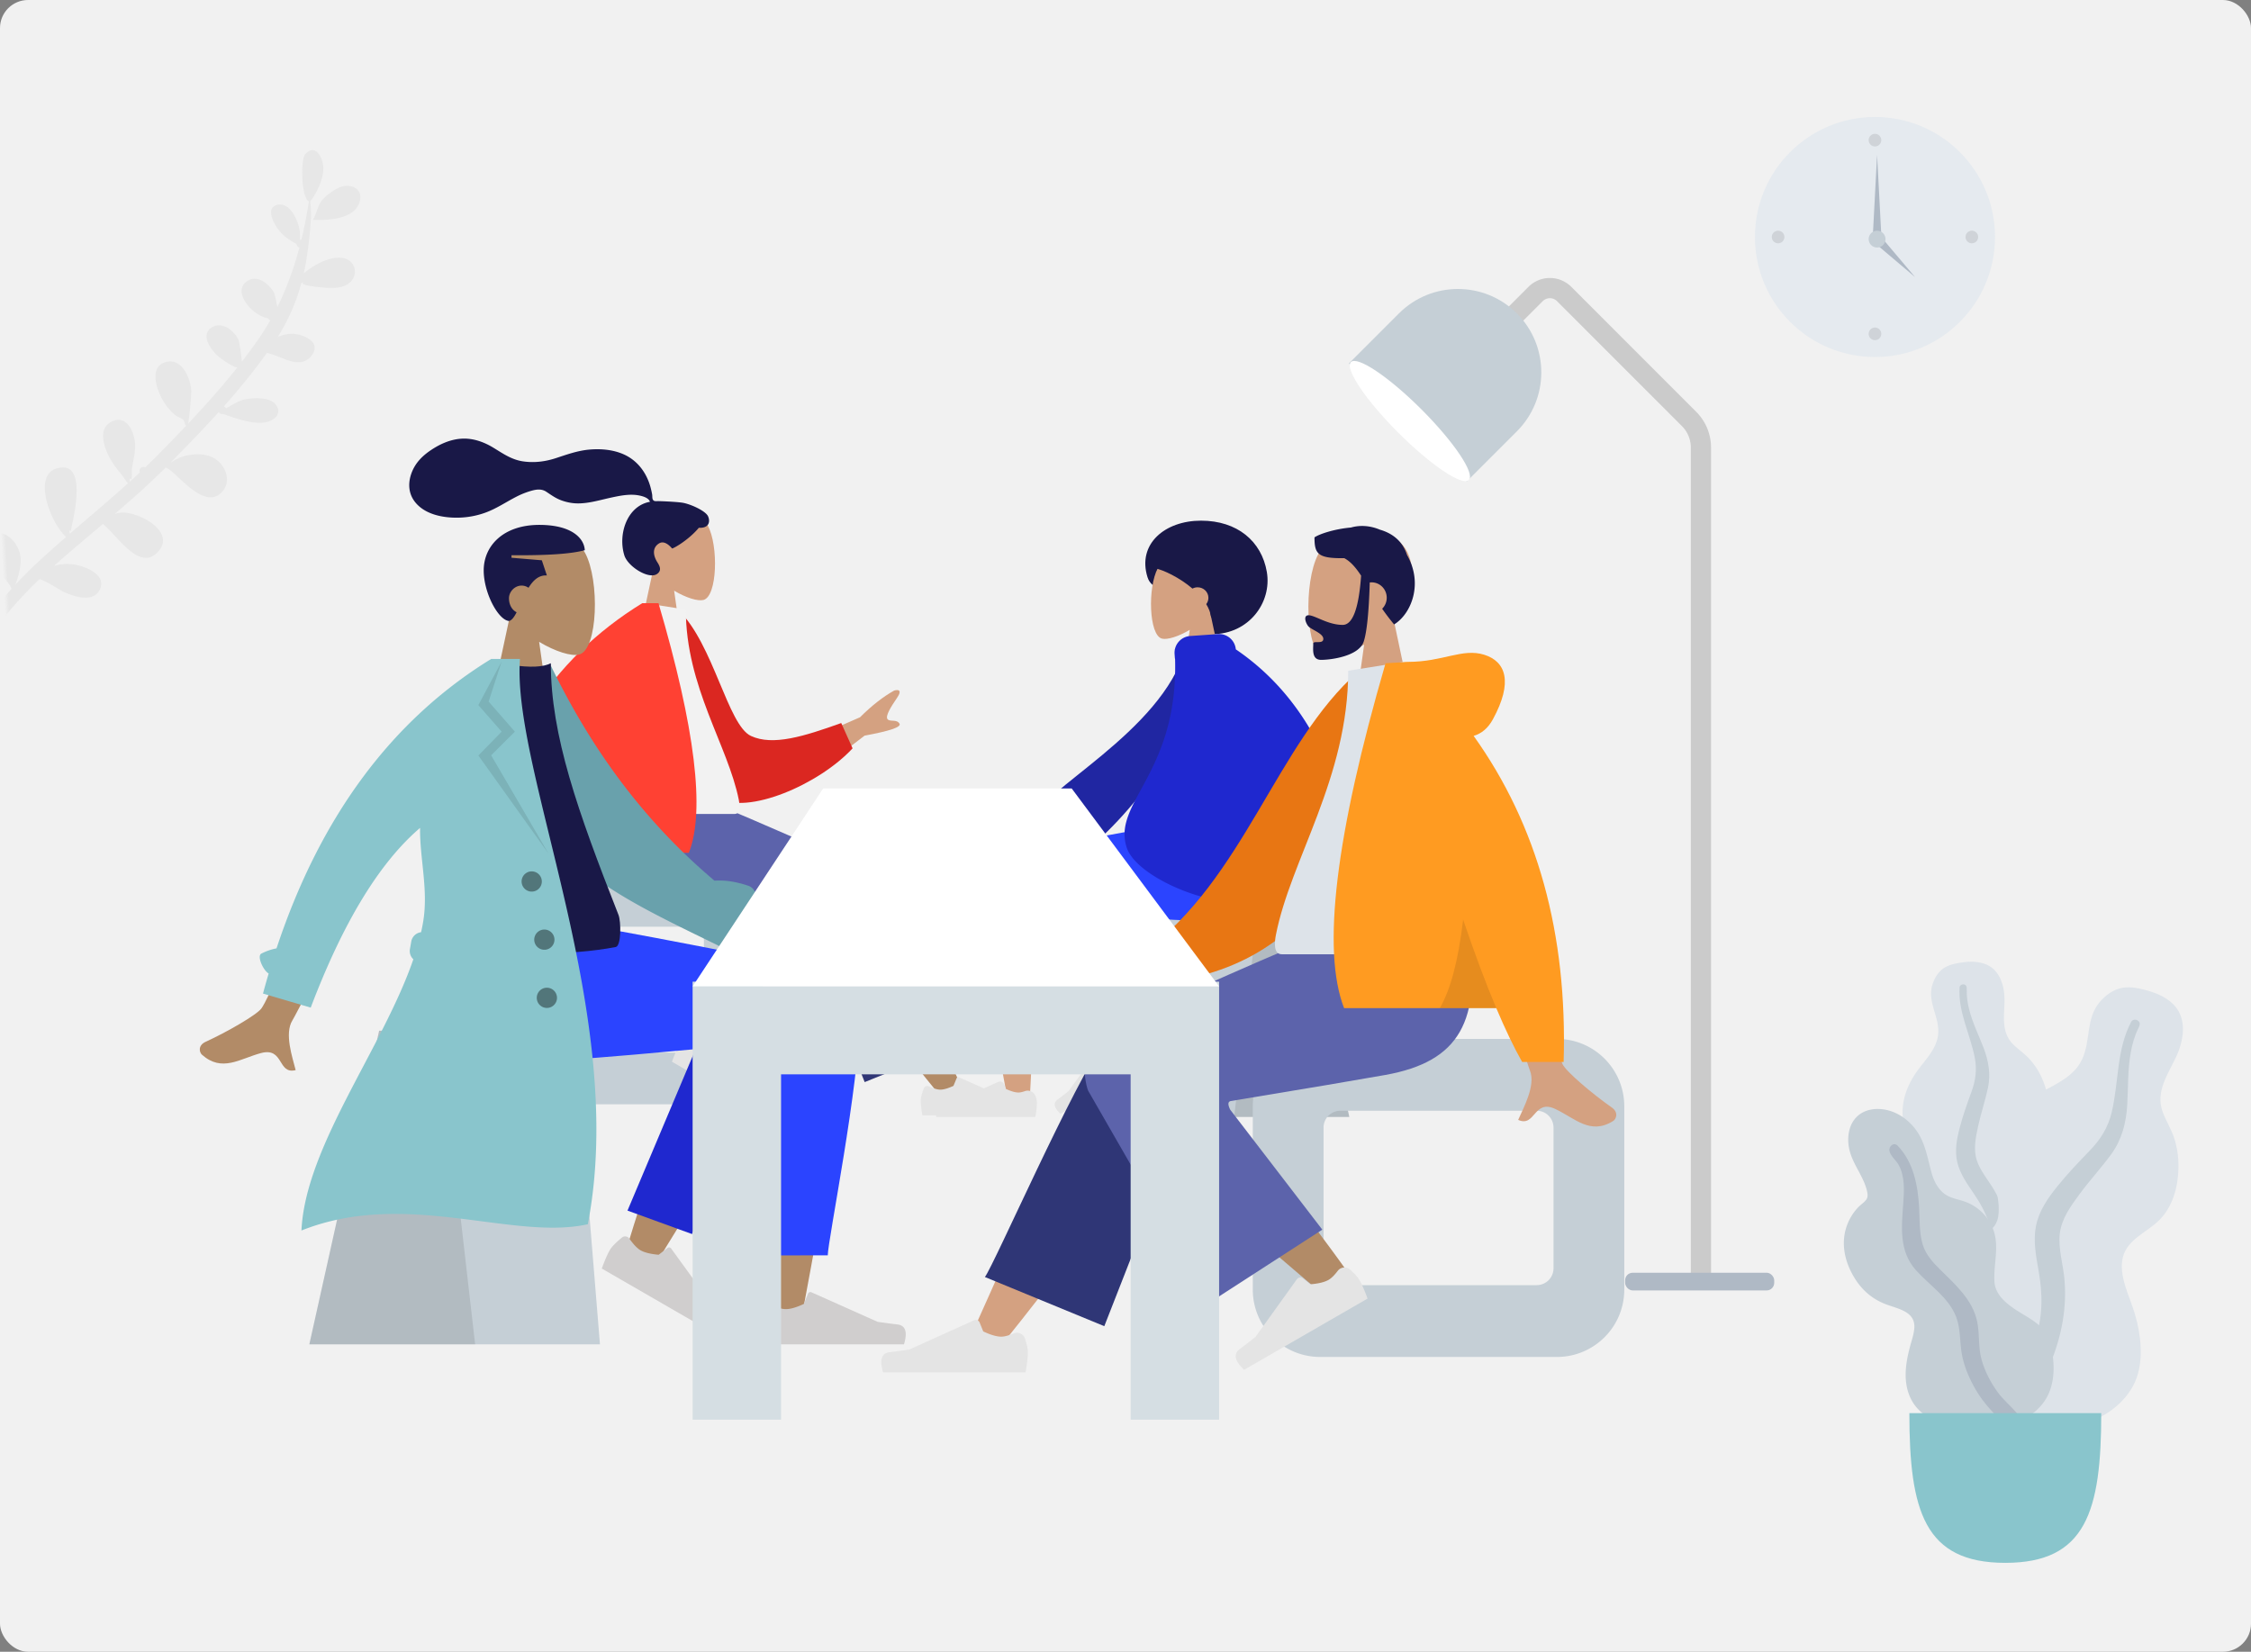<svg width="481" height="353" xmlns="http://www.w3.org/2000/svg" xmlns:xlink="http://www.w3.org/1999/xlink"><rect width="100%" height="100%" fill="#808080" stroke="none"/><defs><rect id="a" x="0" y="0" width="481" height="353" rx="6"/></defs><g fill="none" fill-rule="evenodd"><g><mask id="b" fill="#fff"><use xlink:href="#a"/></mask><use fill="#F1F1F1" xlink:href="#a"/><path d="M-16 164a23.45 23.45 0 00.497 3c-.328-.858-.474-1.885-.497-3zM68.693 34.823c2.483-2.528 3.937 1.39 3.706 3.408-.272 2.38-1.461 4.494-2.843 6.354-.148.197-.109.189-.13-.097a.573.573 0 01-.152.312c0 1.26.063 2.553-.057 3.662a85.196 85.196 0 01-1.58 9.473 46.25 46.25 0 01-.565 2.251c1.323-1.017 3.08-1.891 3.765-2.157 1.774-.69 4.49-1.393 6.144.021 1.372 1.174 1.339 3.116.103 4.367-1.471 1.488-4.006 1.298-5.893 1.046-.853-.114-5.41-.724-4.286-1.42a3.703 3.703 0 00-.455.19c-.12.364-.244.726-.373 1.085.026.018.048.036.076.053-.03-.015-.052-.031-.078-.047a42.34 42.34 0 01-5.26 10.142c.783-.264 1.59-.452 2.402-.512 2.403-.177 7.327 1.952 4.49 5.006-2.72 2.928-6.534-.568-9.416-1.174-3.025 3.806-6.33 7.431-9.778 10.923a.778.778 0 01.454.422c1.342-.597 2.753-1.479 3.975-1.673 1.765-.28 5.354-.317 6.591 1.322 1.521 2.016-.299 3.493-2.235 3.762-2.806.39-6.373-1.166-8.998-2.229-.309.039-.638-.069-.825-.325a35.66 35.66 0 00-.172-.067c-3.488 3.471-7.096 6.816-10.68 10.084h.111c.919-.54 1.896-.97 2.941-1.166 2.418-.46 5.228-.314 7.075 1.524 1.84 1.831 2.366 4.891.268 6.728-4.2 3.676-9.626-5.496-11.623-5.972-3.64 3.284-7.465 6.33-11.345 9.308a6.58 6.58 0 011.315-.198c3.661-.159 11.976 4.78 7.276 8.961-4.096 3.644-8.218-4.001-11.223-6.757-3.654 2.773-7.327 5.525-10.906 8.397 1.891-.4 3.698-.378 5.666.335 2.037.739 5.294 2.485 3.84 5.225-1.48 2.786-5.422 1.275-7.463.258-1.113-.554-3.31-2.344-5.279-3.153-5.728 4.893-10.753 10.35-14.683 16.881-2.453 4.08-4.382 8.473-5.816 13.018-.915 2.901-2.674 7.762-2.573 11.606-1.033-7.738 2.037-16.804 5.184-23.506 2.893-6.163 7.02-11.49 11.777-16.23-.95-3.47-10.192-8.892-4.349-11.763 3.103-1.517 6.046 1.427 6.552 4.407.347 2.048-.475 4.555-1.31 6.48a92.265 92.265 0 014.63-4.173 229.907 229.907 0 016.703-5.41c-3.391-3.557-6.265-13.366-1.4-14.689 7.184-1.947 3.098 11.01 2.477 13.447a.384.384 0 01-.323-.143c.028.228.062.471.105.717 4.33-3.363 8.718-6.652 12.976-10.105-.352-.291-.88-1.362-1.31-1.94-.967-1.302-1.888-2.658-2.534-4.156-1.02-2.367-1.93-6.105 1.166-7.303 3.367-1.305 4.713 2.94 4.606 5.424-.074 1.718-.624 3.325-.954 4.995-.103.52.065 2.903-.593 1.847.014.377.005.65-.022.841a184.91 184.91 0 002.279-1.89.898.898 0 01-.05-.288c0-.742.757-.988 1.265-.744a131.56 131.56 0 002.958-2.615 408.243 408.243 0 006.236-5.8c-.41-.393-.212-.895-.592-1.309-.38-.412-1.155-.67-1.606-1.059-1.134-.977-2.044-2.362-2.685-3.711-1.057-2.23-2.332-6.858 1.14-7.71 3.58-.882 5.14 3.59 5.223 6.34.017.532-.627 5.289-1.02 7.008 3.852-3.683 7.651-7.515 11.117-11.435-.986-.06-3.676-2.239-4.212-2.823-1.309-1.424-3.345-4.526-.845-5.98 2.223-1.288 4.767.882 5.583 2.904.134.333.51 3.385.48 4.744a106.431 106.431 0 004.098-5.029 51.833 51.833 0 002.424-3.46c-.162-.105-.311-.28-.45-.495-3.553-.8-7.831-6.664-3.518-8.399 2.054-.825 4.128 1.21 5.029 2.834.184.333.426 1.967.624 3.257 2.215-3.937 3.97-8.135 5.364-12.46a.787.787 0 01-.573-.762c-1.689-1.09-3.02-1.993-4.135-3.975-.693-1.231-1.91-4.025.342-4.57 2.931-.708 4.514 3.82 4.636 6.015.014.255-.025.992-.07 1.667a.969.969 0 01.3.021 95.626 95.626 0 002.043-8.14c-1.55-.592-1.388-8.924-.277-10.053zm6.748 7.52c2.505-1.089 5.687.494 4.161 3.64-1.634 3.369-7.014 3.128-10.048 2.9.305 0 1.449-3.108 1.809-3.568 1.062-1.356 2.538-2.302 4.078-2.972z" fill="#E7E7E7" mask="url(#b)" transform="rotate(-3 32 100.5)"/></g><g transform="translate(375 25)"><circle fill="#E5EAEF" cx="25.65" cy="25.65" r="25.65"/><circle fill-opacity=".1" fill="#000" cx="25.65" cy="4.95" r="1.35"/><circle fill-opacity=".1" fill="#000" cx="4.95" cy="25.65" r="1.35"/><circle fill-opacity=".1" fill="#000" cx="46.35" cy="25.65" r="1.35"/><circle fill-opacity=".1" fill="#000" cx="25.65" cy="46.35" r="1.35"/><path fill="#AFB9C5" d="M26.1 8.1l.9 17.1h-1.8zM34.215 34.215l-8.897-7.528 1.369-1.37z"/><circle fill="#C5CFD6" cx="26.1" cy="26.1" r="1.8"/></g><path d="M259.075 135.524c-4.286 0-5.845-5.129-8.28-7.943-1.742-2.013-4.715-1.413-5.595-4.232-2.213-7.088 3.71-12.077 11.438-12.077 7.727 0 12.937 4.376 14.062 10.953 1.125 6.577-3.898 13.299-11.625 13.299z" fill="#191847"/><path d="M247.396 121.442c-2.173 4.048-1.915 14.316.894 15.04 1.12.288 3.506-.419 5.934-1.881l-1.524 10.777h9l-3.098-14.433c1.728-2.027 2.897-4.511 2.702-7.295-.563-8.02-11.735-6.256-13.908-2.208z" fill="#D4A181"/><path d="M246.856 121.464c1.722.323 5.189 1.966 7.952 4.322.327-.174.701-.272 1.1-.272 1.275 0 2.308 1.007 2.308 2.249 0 .507-.172.975-.463 1.351.547.9.92 1.847 1.043 2.82 1.896 0 8.816-7.17 1.923-13.916-6.894-6.746-16.856 2.885-13.863 3.446z" fill="#191847"/><path fill="#C5CFD6" d="M277.967 192.226h-28.97L245.2 238.7h43.125z"/><path fill-opacity=".1" fill="#000" d="M277.967 192.226h-8.91l-5.333 46.474h24.601z"/><path d="M215.967 184.265l-.032-.02c-3.093-1.817-8.239.557-8.235 3.198.01 7.933 7.254 45.317 7.632 47.68.378 2.364 4.43 2.988 4.665.008.376-4.741 1.073-21.155.375-28.752a396.525 396.525 0 00-.903-8.787c3.8 6.86 9.678 16.682 17.634 29.465l4.318-1.972c-3.391-11.167-6.172-19.051-8.342-23.651-3.716-7.877-7.201-14.623-8.668-16.999-2.306-3.737-6.322-2.433-8.444-.17z" fill="#D4A181"/><path d="M241.113 218.883L226.29 183.79c-3.551-5.71-13.507 1.162-12.296 4.473 2.749 7.517 16.731 31.854 17.55 34.094l9.569-3.473z" fill="#1F28CF"/><path d="M242.854 223.68c.417.404.711.753.882 1.05.338.585.734 1.496 1.187 2.731l-18.317 10.576c-1.384-1.298-1.6-2.306-.646-3.024a117.2 117.2 0 002.36-1.815l6.006-8.272a.9.9 0 011.277-.184l.885.681c1.205-.105 2.105-.329 2.698-.672.319-.183.668-.498 1.049-.944a1.8 1.8 0 012.62-.126zM221.336 234.392c.16.557.239 1.007.239 1.35 0 .675-.113 1.661-.338 2.958h-21.15c-.55-1.816-.233-2.796.951-2.941a117.2 117.2 0 002.951-.392l9.338-4.16a.9.9 0 011.198.478l.426 1.033c1.097.511 1.987.767 2.673.767.367 0 .827-.098 1.38-.294a1.8 1.8 0 012.332 1.2z" fill="#E4E4E4"/><path d="M206.661 190.14c0 9.957 4.731 33.183 4.734 35.375l10.18.008c-1.49-20.724-2.018-31.198-1.585-31.421.65-.335 26.644 2.594 34.44 2.594 11.242 0 15.893-7.086 16.27-20.21h-22.27c-4.534.484-28.186 5.252-36.97 6.891-3.76.702-4.799 4.02-4.799 6.763z" fill="#2B44FF"/><g><path d="M281.586 162.412l-8.211.03c6.254 20.252 9.574 30.855 9.96 31.81.867 2.15-.969 5.423-1.754 7.182 2.557 1.144 2.285-3.092 5.511-1.592 2.945 1.37 5.185 3.85 8.587 1.752.418-.258.877-1.23-.23-1.988-2.76-1.891-6.736-5.2-7.273-6.29-.733-1.485-2.93-11.787-6.59-30.904zm-51.946 9.374l-10.623 10.357c-3.09 1.318-5.623 2.772-7.598 4.365-.443.535-.927 1.56 1.162 1.102 2.089-.46 4.307-.848 4.7-.17.392.68-.765 1.72-.04 2.609.484.592 2.111-1.292 4.88-5.653l11.047-6.509-3.528-6.101z" fill="#D4A181"/><path d="M256.564 139.131l-3.242-.556c-5.108 18.047-31.354 30.348-32.965 37.094-.591 2.475 1.19 3.725.27 4.479l4.215 3.083c.714-.832 2.237.69 5.418-.374 3.18-1.065 26.304-22.357 26.304-43.726z" fill="#2026A2"/><path d="M260.237 135.51l-5.91.413a3.601 3.601 0 00-3.284 2.9l-.033.006.008.146c-.03.194-.044.395-.04.599l.008.19.047.67c.011.156.032.31.062.46.633 24.422-13.458 30.539-10.353 40.208 2.542 7.915 26.873 16.423 31.083 8.665 1.705-3.141 2.478-6.94 2.565-11.07 1.076 3.173 1.927 5.905 2.553 8.195 1.08 3.95 5.267 4.578 5.267 6.1l5.516-1.522c-.374-2.067 2.227-3.074 1.53-7.693-3.125-20.695-11.519-35.696-25.183-45.003l.006.076a3.6 3.6 0 00-3.842-3.34z" fill="#1F28CF"/></g><g transform="translate(285.7 53.3)"><path d="M32.4 19.567L42.428 9.535a4.317 4.317 0 016.108 0L75.23 36.241a8.64 8.64 0 012.529 6.108V219.24h0" stroke="#CBCBCB" stroke-width="4.32"/><rect fill="#AFB9C5" x="61.56" y="218.7" width="31.86" height="3.78" rx="1.62"/><g transform="rotate(45 12.522 32.073)"><path d="M17.836.747c9.842 0 17.82 7.979 17.82 17.82v15.12H.016v-15.12c0-9.841 7.979-17.82 17.82-17.82z" fill="#C5CFD6"/><ellipse fill="#FFF" cx="17.933" cy="33.181" rx="17.82" ry="3.51"/></g></g><g><path d="M151.26 112.36c2.296 4.269 2.023 15.096-.943 15.859-1.183.304-3.702-.441-6.267-1.984l1.61 11.364h-9.504l3.272-15.219c-1.825-2.137-3.06-4.756-2.854-7.691.595-8.458 12.392-6.597 14.687-2.329z" fill="#D4A181"/><path d="M145.844 107.44c-1.253-.204-4.626-.345-5.248-.345-.397 0-.828.09-1.063-.274-.193-.298-.122-.802-.18-1.148a16.703 16.703 0 00-.258-1.195 12.134 12.134 0 00-1.264-3.205c-1.084-1.887-2.672-3.366-4.678-4.227-2.215-.95-4.72-1.167-7.103-.974-2.549.206-4.857 1.046-7.263 1.836-2.294.753-4.696 1.05-7.095.682-2.417-.37-4.243-1.678-6.282-2.919-2.087-1.27-4.472-2.101-6.94-1.91-2.302.178-4.425 1.127-6.33 2.395-1.781 1.186-3.251 2.613-4.081 4.621-.893 2.16-.892 4.532.576 6.442 2.128 2.767 6.08 3.483 9.367 3.412a17.93 17.93 0 005.564-1.018c2.394-.84 4.463-2.264 6.702-3.42a17.462 17.462 0 013.277-1.308c1.105-.312 2.193-.455 3.194.212 1.058.704 2.007 1.397 3.218 1.838 1.161.423 2.392.66 3.63.65 2.407-.018 4.78-.767 7.12-1.269 1.907-.408 3.947-.816 5.891-.423.812.164 1.997.503 2.29 1.344-4.932.892-6.87 6.98-5.479 11.448.75 2.411 5.262 5.23 7.015 3.963 1.112-.804.437-1.858 0-2.554-.836-1.333-1.122-3.046.425-3.974 1.335-.8 2.738 1.1 2.764 1.098.367-.028 3.536-1.817 5.72-4.427 2.154.128 2.48-1.29 1.966-2.449-.514-1.159-3.725-2.618-5.455-2.901z" fill="#191847"/><path d="M155.164 186.997c3.5 0 6.336 2.837 6.336 6.336v36.331c0 3.5-2.837 6.336-6.336 6.336h-45.54a6.336 6.336 0 01-6.336-6.336v-36.33c0-3.5 2.837-6.337 6.336-6.337h45.54zm-6.336 11.065H115.96c-.875 0-1.584.71-1.584 1.584v23.705c0 .875.71 1.584 1.584 1.584h32.868c.875 0 1.584-.71 1.584-1.584v-23.705c0-.874-.71-1.584-1.584-1.584z" fill="#C5CFD6"/><path d="M200.767 234.024c-7.808-9.514-13.09-16.568-15.848-21.16-4.723-7.864-8.588-14.862-9.807-17.535-2.909-6.374 6.696-9.358 8.87-6.385 3.29 4.5 10.316 18.66 21.078 42.479l-4.293 2.601z" fill="#B28B67"/><path d="M184.768 231.258l-14.53-36.5c-3.108-6.654 11.9-11.028 14.184-7.932 5.185 7.03 17.51 34.763 19.054 36.858l-18.708 7.574z" fill="#2F3676"/><path d="M146.095 223.93c2.823-4.12 13.096-17.983 18.693-23.717a424.192 424.192 0 014.663-4.704c4.412-4.38 13.214 3 8.81 6.989-10.969 9.936-26.974 23.348-28.311 24.544-1.874 1.676-5.63-.522-3.855-3.111z" fill="#B28B67"/><path d="M146.733 222.065c-.974.8-1.607 1.455-1.9 1.962-.356.617-.773 1.577-1.25 2.88l19.342 11.168c1.46-1.368 1.687-2.43.68-3.188a123.939 123.939 0 01-2.492-1.917l-6.681-9.19a.396.396 0 00-.562-.081l-1.385 1.065c-1.272-.112-2.222-.35-2.849-.711-.51-.294-1.094-.906-1.755-1.835a.792.792 0 00-1.148-.153zM197.408 232.602c-.443 1.18-.664 2.064-.664 2.65 0 .712.119 1.752.357 3.12h22.335c.58-1.916.245-2.95-1.005-3.102-1.25-.153-2.29-.29-3.117-.414l-10.381-4.618a.396.396 0 00-.527.21l-.667 1.615c-1.158.54-2.099.809-2.822.809-.589 0-1.401-.237-2.438-.711a.792.792 0 00-1.07.441z" fill="#E4E4E4"/><path d="M165.01 196.58c-12.077-1.963-20.167-3.306-24.268-4.027-11.691-2.058-15.1-8.336-13.085-22.034h21.541c2.85.821 14.761 5.902 35.732 15.242 3.773 1.87 3.07 7.38 2.381 9.196-.028.074-6.389 10.95-19.082 32.63l-17.621-11.202 14.434-18.485c.382-.766.37-1.206-.033-1.32z" fill="#5C63AB"/><g><path d="M111.41 161.31l8.114 1.607c-8.16 15.177-12.537 23.221-13.13 24.132-1.332 2.049-.089 5.804.37 7.781-2.88.67-1.744-3.658-5.39-2.754-3.327.824-6.149 2.94-9.252.087-.381-.351-.66-1.448.64-2.01 3.24-1.402 8.028-4.027 8.804-5.046 1.059-1.389 4.34-9.321 9.843-23.797zm80.26-12.15c-1.275 1.86-2.534 3.873-2.024 4.525.51.652 1.987-.067 2.57.993.39.706-2.1 1.551-7.468 2.535l-10.746 8.223-4.582-5.858 14.349-6.288c2.513-2.5 4.94-4.4 7.282-5.7.7-.222 1.895-.29.62 1.57z" fill="#D4A181"/><path d="M141.58 131.012l3.423-.586c7.459 7.22 10.502 24.566 15.473 26.862 4.7 2.171 11.361.07 19.28-2.766l2.425 5.407c-7.195 7.768-22.523 14.33-28.736 10.584-9.933-5.99-12.226-27.384-11.865-39.5z" fill="#DB2721"/><path d="M126.652 173.956h30.299c1.384 0 1.123-1.995.923-3.002-2.31-11.618-11.326-24.143-11.326-40.681l-8.74-1.368c-7.229 11.602-9.728 25.886-11.156 45.051z" fill="#F2F2F2"/><path d="M140.705 128.905c7.845 26.69 10.008 44.473 6.488 53.35H119.92c.432-6.496 1.815-13.366 3.71-20.065-6.176 11.12-11.368 19.125-15.575 24.017l-6.351-1.242c4.09-25.318 15.938-44.005 35.54-56.06z" fill="#FF4133"/></g></g><g><path d="M125.037 118.193c3.13 5.838 2.758 20.647-1.286 21.69-1.613.416-5.049-.603-8.545-2.712l2.194 15.542h-12.96l4.462-20.814c-2.488-2.924-4.173-6.507-3.891-10.522.81-11.567 16.897-9.022 20.026-3.184z" fill="#B28B67"/><path d="M115.24 112.175c6.95 0 9.584 2.868 9.72 5.405-2.978.82-8.181 1.135-15.66 1.08v.541l6.48.54 1.08 3.244c-1.719-.128-2.946 1.052-3.926 2.631a2.59 2.59 0 00-1.474-.469c-1.491 0-2.7 1.331-2.7 2.703 0 1.426.672 2.529 1.633 2.997-.512 1.006-1.028 1.735-1.633 1.867-2.334-.236-5.4-6.042-5.4-10.81 0-5.218 4.148-9.73 11.88-9.73z" fill="#191847"/><path fill="#C5CFD6" d="M81.016 220.277h41.718L128.2 287.3H66.1z"/><path fill-opacity=".1" fill="#000" d="M81.016 220.277h12.83l7.68 67.023H66.1z"/><path d="M170.295 208.795l.156-.091c4.464-2.503 11.754.896 11.749 4.675-.015 11.44-10.445 65.355-10.99 68.763-.545 3.408-6.378 4.308-6.718.01-.54-6.837-1.545-30.508-.54-41.464.415-4.523.862-8.831 1.301-12.674-5.472 9.893-13.937 24.058-25.393 42.494l-6.219-2.844c4.884-16.105 8.888-27.474 12.014-34.109 5.35-11.36 10.369-21.088 12.48-24.514 3.322-5.39 9.105-3.51 12.16-.246z" fill="#B28B67"/><path d="M134.086 258.72l21.345-50.612c5.113-8.233 19.45 1.676 17.706 6.451-3.959 10.841-24.093 45.94-25.273 49.17l-13.778-5.008z" fill="#1F28CF"/><path d="M132.9 264.48c-1.331 1.096-2.197 1.99-2.597 2.685-.488.844-1.058 2.157-1.712 3.938l26.376 15.229c1.995-1.873 2.306-3.325.934-4.359a168.527 168.527 0 01-3.398-2.615l-9.1-12.548a.54.54 0 00-.767-.11l-1.893 1.458c-1.736-.151-3.03-.473-3.886-.967-.694-.4-1.49-1.235-2.39-2.503a1.08 1.08 0 00-1.568-.208zM163.126 279.41c-.604 1.614-.906 2.822-.906 3.623 0 .975.162 2.397.487 4.267h30.457c.791-2.619.334-4.033-1.371-4.242a168.527 168.527 0 01-4.25-.565l-14.156-6.317a.54.54 0 00-.719.287l-.91 2.21c-1.578.737-2.861 1.106-3.848 1.106-.802 0-1.91-.324-3.322-.973a1.08 1.08 0 00-1.462.603z" fill="#D0CECE"/><path d="M183.696 217.268c0 14.36-6.813 47.855-6.817 51.017l-14.659.011c2.146-29.888 2.906-44.992 2.282-45.314-.936-.483-38.367 3.74-49.593 3.74-16.189 0-22.886-10.218-23.429-29.147h32.069c6.53.7 40.587 7.576 53.236 9.94 5.415 1.011 6.911 5.797 6.911 9.753z" fill="#2B44FF"/><g><path d="M70.71 181.56l9.51 1.725c-11.036 21.922-16.947 33.514-17.733 34.774-1.768 2.835.017 7.943.69 10.638-3.912.984-2.466-4.963-7.417-3.64-4.518 1.207-8.316 4.17-12.616.338-.528-.471-.936-1.965.825-2.766 4.386-1.995 10.852-5.7 11.886-7.112 1.41-1.926 6.362-13.245 14.855-33.957zm77.95 5.279l17.226 12.662c4.671 1.262 8.575 2.832 11.71 4.71.74.675 1.635 2.043-1.436 1.807-3.07-.237-6.311-.348-6.735.7-.424 1.049 1.435 2.303.578 3.717-.57.943-3.268-1.421-8.093-7.094l-17.058-7.08 3.808-9.422z" fill="#B28B67"/><path d="M117.543 141.925c8.05 16.657 18.946 32.638 35.13 46.288 2.218-.16 4.628.208 7.212 1.08a2.433 2.433 0 01.026 4.6c.494.361.993.72 1.496 1.078l-4.345 8.88c-18.286-9.127-35.473-16.007-43.305-31.073-2.628-5.057-1.739-22.233-1.99-28.482l5.776-2.37z" fill="#69A1AC"/><path d="M91.48 202.391c16.977 1.867 30.34 1.867 40.088 0 1.207-.231 1.154-5.442.594-6.866-8.722-22.163-14.46-38.388-14.46-53.783-1.6.837-4.4.962-8.402.376-10.753 15.865-15.696 34.068-17.82 60.273z" fill="#191847"/><path d="M111.108 140.822c-1.808 23.934 23.167 76.187 14.495 120.814-16.029 3.582-38.912-7.565-61.186 1.341.829-17.972 17.432-39.085 23.909-57.966a2.428 2.428 0 01-.73-2.193l.282-1.601a2.43 2.43 0 012.103-1.992c.183-.81.34-1.616.469-2.415 1.09-6.754-.773-13.377-.685-19.88-8.683 7.414-16.473 20.218-23.37 38.412l-10.198-3.003c.39-1.448.792-2.878 1.21-4.29-1.177-.665-2.554-3.735-1.563-4.249a11.903 11.903 0 013.245-1.123c9.352-28.193 24.644-48.811 45.878-61.855z" fill="#89C5CC"/><path fill-opacity=".1" fill="#000" d="M107.197 141.362l-2.786 8.576 5.61 6.428-5.07 5.052 12.267 21.023-15-20.98 4.98-5.095-4.98-5.68z"/><path d="M116.86 211.088c1.193 0 2.16.968 2.16 2.162a2.161 2.161 0 11-2.16-2.162zm-.54-12.432c1.193 0 2.16.968 2.16 2.162a2.161 2.161 0 11-2.16-2.162zm-2.7-12.431c1.193 0 2.16.968 2.16 2.162a2.161 2.161 0 11-2.16-2.162z" fill-opacity=".4" fill="#000"/></g></g><g><path d="M281.663 118.5c-3.13 5.92-2.758 20.939 1.286 21.997 1.613.422 5.05-.612 8.546-2.752l-2.195 15.763h12.96l-4.462-21.109c2.489-2.965 4.173-6.598 3.891-10.67-.81-11.73-16.897-9.15-20.026-3.23z" fill="#D4A181"/><path d="M288.689 112.737c-3.637.316-6.884 1.442-7.804 2.11 0 3.495.667 4.532 6.365 4.44 1.4.751 2.476 2.044 3.597 3.738-.496 7.014-1.808 10.522-3.937 10.522-3.193 0-5.902-2.057-7.303-2.057-1.021 0-.793 1.297-.116 2.259.558.793 3.278 1.558 3.278 2.789 0 1.23-2.149.278-2.149 1.008 0 1.207-.377 3.476 1.686 3.476 2.089 0 8.077-.773 9.103-3.92.662-2.03 1.09-6.236 1.285-12.62.125-.018.255-.026.386-.026 1.79 0 3.24 1.473 3.24 3.289 0 .922-.374 1.756-.976 2.353a49.785 49.785 0 002.553 3.354c3.617-2.203 6.3-8.651 2.764-14.846-.977-3.034-3.19-4.655-5.803-5.408-2.117-.899-4.314-1-6.17-.461z" fill="#191847"/><path d="M282.1 222.028c-7.953 0-14.4 6.447-14.4 14.4V275.6c0 7.953 6.447 14.4 14.4 14.4h50.58c7.953 0 14.4-6.447 14.4-14.4v-39.172c0-7.953-6.447-14.4-14.4-14.4H282.1zm4.32 15.349h41.94a3.6 3.6 0 013.6 3.6v30.075a3.6 3.6 0 01-3.6 3.6h-41.94a3.6 3.6 0 01-3.6-3.6v-30.075a3.6 3.6 0 013.6-3.6z" fill="#C5CFD6"/><path d="M214.154 287.26c10.647-13.198 17.85-22.982 21.611-29.353 6.44-10.907 11.71-20.613 13.374-24.321 3.966-8.841-9.131-12.981-12.095-8.858-4.487 6.242-14.068 25.883-28.744 58.923l5.854 3.608z" fill="#D4A181"/><path d="M235.97 283.422l19.815-50.63c4.238-9.23-16.228-15.296-19.342-11-7.07 9.75-23.876 48.219-25.983 51.124l25.51 10.506z" fill="#2F3676"/><path d="M289 273.338c-3.925-5.71-18.187-24.928-25.938-32.893a598.215 598.215 0 00-6.455-6.534c-6.107-6.086-18.108 3.98-12.015 9.528 15.173 13.816 37.3 32.479 39.15 34.142 2.593 2.33 7.724-.655 5.258-4.243z" fill="#B28B67"/><path d="M288.482 271.331c.995.877 1.662 1.61 2.002 2.199.494.856 1.075 2.186 1.742 3.99l-26.377 15.23c-2.013-1.905-2.334-3.376-.964-4.412a166.3 166.3 0 003.394-2.621l8.835-12.318a.9.9 0 011.285-.186l1.613 1.256c1.741-.142 3.04-.46 3.894-.953.58-.335 1.232-.977 1.953-1.925a1.8 1.8 0 012.623-.26zM219.006 286.057c.423 1.257.634 2.225.634 2.905 0 .988-.162 2.43-.487 4.327h-30.457c-.791-2.656-.334-4.09 1.371-4.302a166.3 166.3 0 004.25-.574l13.81-6.25a.9.9 0 011.205.482l.77 1.895c1.578.747 2.861 1.121 3.848 1.121.671 0 1.556-.23 2.654-.69a1.8 1.8 0 012.402 1.086z" fill="#E4E4E4"/><path d="M262.914 235.321c16.469-2.723 27.5-4.585 33.093-5.587 15.942-2.853 20.59-11.562 17.842-30.563h-29.374c-3.887 1.14-20.129 8.187-48.725 21.143-5.146 2.592-4.187 10.237-3.247 12.755.038.103 8.712 15.19 26.021 45.262l24.03-15.539-19.685-25.64c-.52-1.063-.504-1.673.045-1.83z" fill="#5C63AB"/><g><path d="M326.934 192.439l-11.285.045c6.968 22.833 10.73 34.947 11.285 36.345 1.25 3.143-1.395 7.93-2.526 10.503 3.683 1.673 3.29-4.522 7.937-2.328 4.24 2.002 7.466 5.631 12.365 2.562.602-.377 1.262-1.797-.332-2.907-3.974-2.766-9.7-7.606-10.473-9.2-1.055-2.172-3.379-13.846-6.971-35.02zm-66.136-.443l-17.225 12.84c-4.672 1.279-8.575 2.871-11.71 4.776-.74.685-1.635 2.072 1.436 1.832 3.07-.24 6.311-.352 6.735.711.424 1.064-1.435 2.335-.578 3.77.57.956 3.268-1.442 8.093-7.194l17.057-7.18-3.808-9.555z" fill="#D4A181"/><path d="M294.865 144.372l-4.67-.813c-17.325 15.192-24.44 44.379-45.677 59.84l5.111 6.431c36.841-4.63 45.973-40.23 45.236-65.458z" fill="#E87613"/><path d="M315.22 203.94h-41.316c-1.888 0-1.532-2.768-1.26-4.165 3.15-16.116 15.446-33.488 15.446-56.429l11.917-1.897c9.858 16.093 13.266 35.907 15.213 62.49z" fill="#DDE3E9"/><path d="M300.905 141.449c-.4 0-.766.025-1.099.076l-3.74.217c-10.705 36.826-13.657 61.395-8.857 73.708l32.52.001c1.926 4.56 3.77 8.397 5.53 11.51h8.861c.834-27.37-5.577-50.602-19.232-69.694 1.73-.504 3.101-1.682 4.112-3.533 4.356-7.979 2.783-12.371-1.872-13.815-4.655-1.444-8.807 1.53-16.223 1.53z" fill="#FF9B21"/><path d="M307.66 215.45l12.068.001c-2.247-5.32-4.608-11.624-7.081-18.913-1.023 8.686-2.685 14.99-4.987 18.912z" fill-opacity=".1" fill="#000"/></g></g><path d="M260.5 303.4h-18.9v-73.8h-74.7v73.8H148v-93.6h112.5v93.6z" fill="#D5DEE3"/><path fill="#FFF" d="M148 210.8l27.9-42.3H229l31.5 42.3z"/><g><path d="M419.745 205.63c1.559-.188 3.223-.121 4.672.486 3.083 1.292 3.96 4.887 3.917 7.809-.046 3.145-.722 6.58 1.7 9.114 1.113 1.165 2.499 2.057 3.592 3.243a15.306 15.306 0 012.763 4.277c1.247 2.861 1.858 6.226.719 9.228-1.004 2.642-3.528 5.028-2.983 8.033.57 3.134 3.77 5.531 5.773 7.866 2.265 2.642 4.35 6.02 4.693 9.485.329 3.32-1.136 6.68-3.383 9.19-4.49 5.016-11.24 7.475-18.045 7.46-2.889-.007-6.16-.136-8.654-1.668-.77-.474-1.177-1.006-1.635-1.745-.41-.662-.953-1.093-1.582-1.562-1.38-1.03-2.376-2.418-3.012-3.971-2.47-6.035-.496-13.5 2.961-18.858.82-1.27 1.49-2.492 1.092-4.005-.415-1.58-1.436-3.004-2.339-4.362-.892-1.342-1.91-2.622-2.607-4.073-.73-1.52-.936-3.112-.807-4.775.243-3.125 1.61-6.009 3.544-8.522 1.863-2.42 4.05-4.736 4.056-7.908.005-3.362-2.271-6.352-1.302-9.77.402-1.415 1.209-2.867 2.508-3.715 1.247-.814 2.893-1.08 4.359-1.257z" fill="#DDE3E9"/><path d="M418.726 211.004c.03-.451.572-.722 1-.604.561.155.55.673.536 1.135-.046 1.42.162 2.8.508 4.178.719 2.864 2.047 5.503 3.099 8.255 1.051 2.749 1.545 5.587.928 8.496-.581 2.743-1.495 5.415-2.09 8.161-.524 2.42-1.082 4.973-.284 7.388.769 2.324 2.468 4.216 3.691 6.316 2.533 4.348 3.657 9.171 3.807 14.134.07 2.305.007 4.631-.535 6.892-.311 1.301-.73 3.06-1.86 3.959-.521.414-1.412.558-1.85-.056-.413-.576-.051-1.467.08-2.08.565-2.656.68-5.37.544-8.067-.131-2.612-.444-5.22-1.277-7.714-.773-2.315-1.947-4.394-3.329-6.42-1.408-2.063-2.872-4.131-3.454-6.576-.59-2.484-.11-5.011.532-7.447.679-2.577 1.568-5.08 2.488-7.587.896-2.442 1.214-4.754.719-7.31-.977-5.052-3.593-9.793-3.253-15.053z" fill="#C5CFD6"/><path d="M459.342 211.843c1.924.573 3.835 1.498 5.207 2.949 2.917 3.085 2.022 7.747.412 11.152-1.734 3.665-4.36 7.35-2.88 11.555.681 1.933 1.825 3.684 2.47 5.632.69 2.082.988 4.25.95 6.422-.07 3.99-1.151 8.248-4.088 11.188-2.586 2.588-6.813 4.1-7.78 7.902-1.009 3.966 1.457 8.407 2.552 12.164 1.24 4.253 1.876 9.275.426 13.514-1.39 4.061-4.897 7.255-8.867 9.054-7.933 3.596-17.143 3.043-25.098-.44-3.377-1.48-7.136-3.297-9.234-6.364-.649-.948-.84-1.779-.982-2.879-.127-.986-.532-1.768-1.016-2.637-1.064-1.91-1.489-4.046-1.403-6.191.333-8.335 6.63-16.084 13.537-20.608 1.636-1.072 3.073-2.163 3.416-4.14.358-2.064-.075-4.255-.406-6.307-.327-2.028-.835-4.048-.876-6.104-.042-2.155.568-4.126 1.607-6.01 1.953-3.542 5.092-6.228 8.697-8.19 3.473-1.89 7.27-3.491 8.97-7.208 1.802-3.94.735-8.606 3.696-12.12 1.225-1.455 2.945-2.747 4.919-3.08 1.893-.32 3.96.207 5.77.746z" fill="#DDE3E9"/><path d="M455.41 218.357c.274-.515 1.05-.555 1.486-.197.573.47.286 1.074.024 1.609-.804 1.644-1.292 3.371-1.617 5.166-.678 3.733-.526 7.513-.755 11.284-.228 3.768-1.155 7.354-3.414 10.454-2.13 2.923-4.609 5.592-6.756 8.511-1.893 2.574-3.895 5.285-4.241 8.53-.333 3.123.647 6.218.962 9.312.654 6.404-.588 12.645-3.04 18.55-1.138 2.743-2.442 5.442-4.27 7.818-1.053 1.369-2.472 3.22-4.266 3.695-.827.22-1.942-.07-2.129-1.015-.176-.887.717-1.748 1.194-2.402 2.066-2.828 3.635-5.956 4.904-9.193 1.23-3.134 2.245-6.357 2.594-9.713.324-3.115.054-6.16-.486-9.247-.55-3.146-1.163-6.326-.548-9.496.625-3.22 2.523-5.94 4.56-8.472 2.157-2.678 4.519-5.16 6.918-7.632 2.339-2.41 3.932-4.96 4.708-8.217 1.534-6.433.991-13.343 4.173-19.345z" fill="#C5CFD6"/><g><path d="M401.185 237c3.183 0 5.981 1.68 7.91 4.064 2.257 2.79 2.713 6.198 3.63 9.524.455 1.655 1.24 3.298 2.614 4.422 1.25 1.023 2.838 1.228 4.334 1.727 2.991.999 5.407 3.404 6.36 6.34 1.164 3.58-.069 7.19.144 10.818.194 3.332 3.494 5.411 6.149 7.008 2.618 1.575 4.976 3.05 5.764 6.118.836 3.255 1.117 6.887-.041 10.102-1.928 5.353-7.57 7.71-13.023 8.075-4.948.332-11.17-.189-14.885-3.765-2.224-2.14-3.029-5.133-2.929-8.11.062-1.852.43-3.686.907-5.476.337-1.268.793-2.53.923-3.841.346-3.486-2.89-4.156-5.645-5.113-3.501-1.217-5.952-3.515-7.656-6.716-1.587-2.981-2.253-6.327-1.302-9.609a11.205 11.205 0 012.563-4.49c.526-.568 1.268-1.043 1.742-1.641.444-.558.347-1.282.194-1.936-.706-3.021-2.907-5.523-3.694-8.539-.71-2.722-.29-6.11 2.21-7.866 1.08-.76 2.411-1.088 3.731-1.096z" fill="#C5CFD6"/><path d="M405.522 244.872c3.374 3.578 4.29 8.433 4.56 13.138.15 2.638-.006 5.421.772 7.98.667 2.19 2.228 3.865 3.838 5.448 3.24 3.185 6.854 6.424 7.802 11.034.556 2.706.18 5.5.949 8.176.698 2.432 1.929 4.822 3.425 6.876 1.205 1.654 2.774 2.92 4.091 4.462.402.47.978 1.163.812 1.828-.194.778-1.19 1.024-1.896.902-1.647-.285-3.033-1.85-4.11-2.989-1.574-1.664-2.912-3.454-3.999-5.462-1.207-2.23-2.179-4.596-2.594-7.098-.431-2.595-.217-5.3-1.2-7.791-1.657-4.191-5.674-6.664-8.578-9.931-3.618-4.07-3.078-9.136-2.708-14.143.204-2.752.406-5.86-.99-8.372-.533-.959-1.722-1.853-1.95-2.943-.21-.998.935-2.008 1.776-1.115z" fill="#AFB9C5"/></g><path d="M408 302c0 20.998 3.265 32 20.5 32s20.5-11.002 20.5-32h-41z" fill="#89C5CC"/></g></g></svg>
